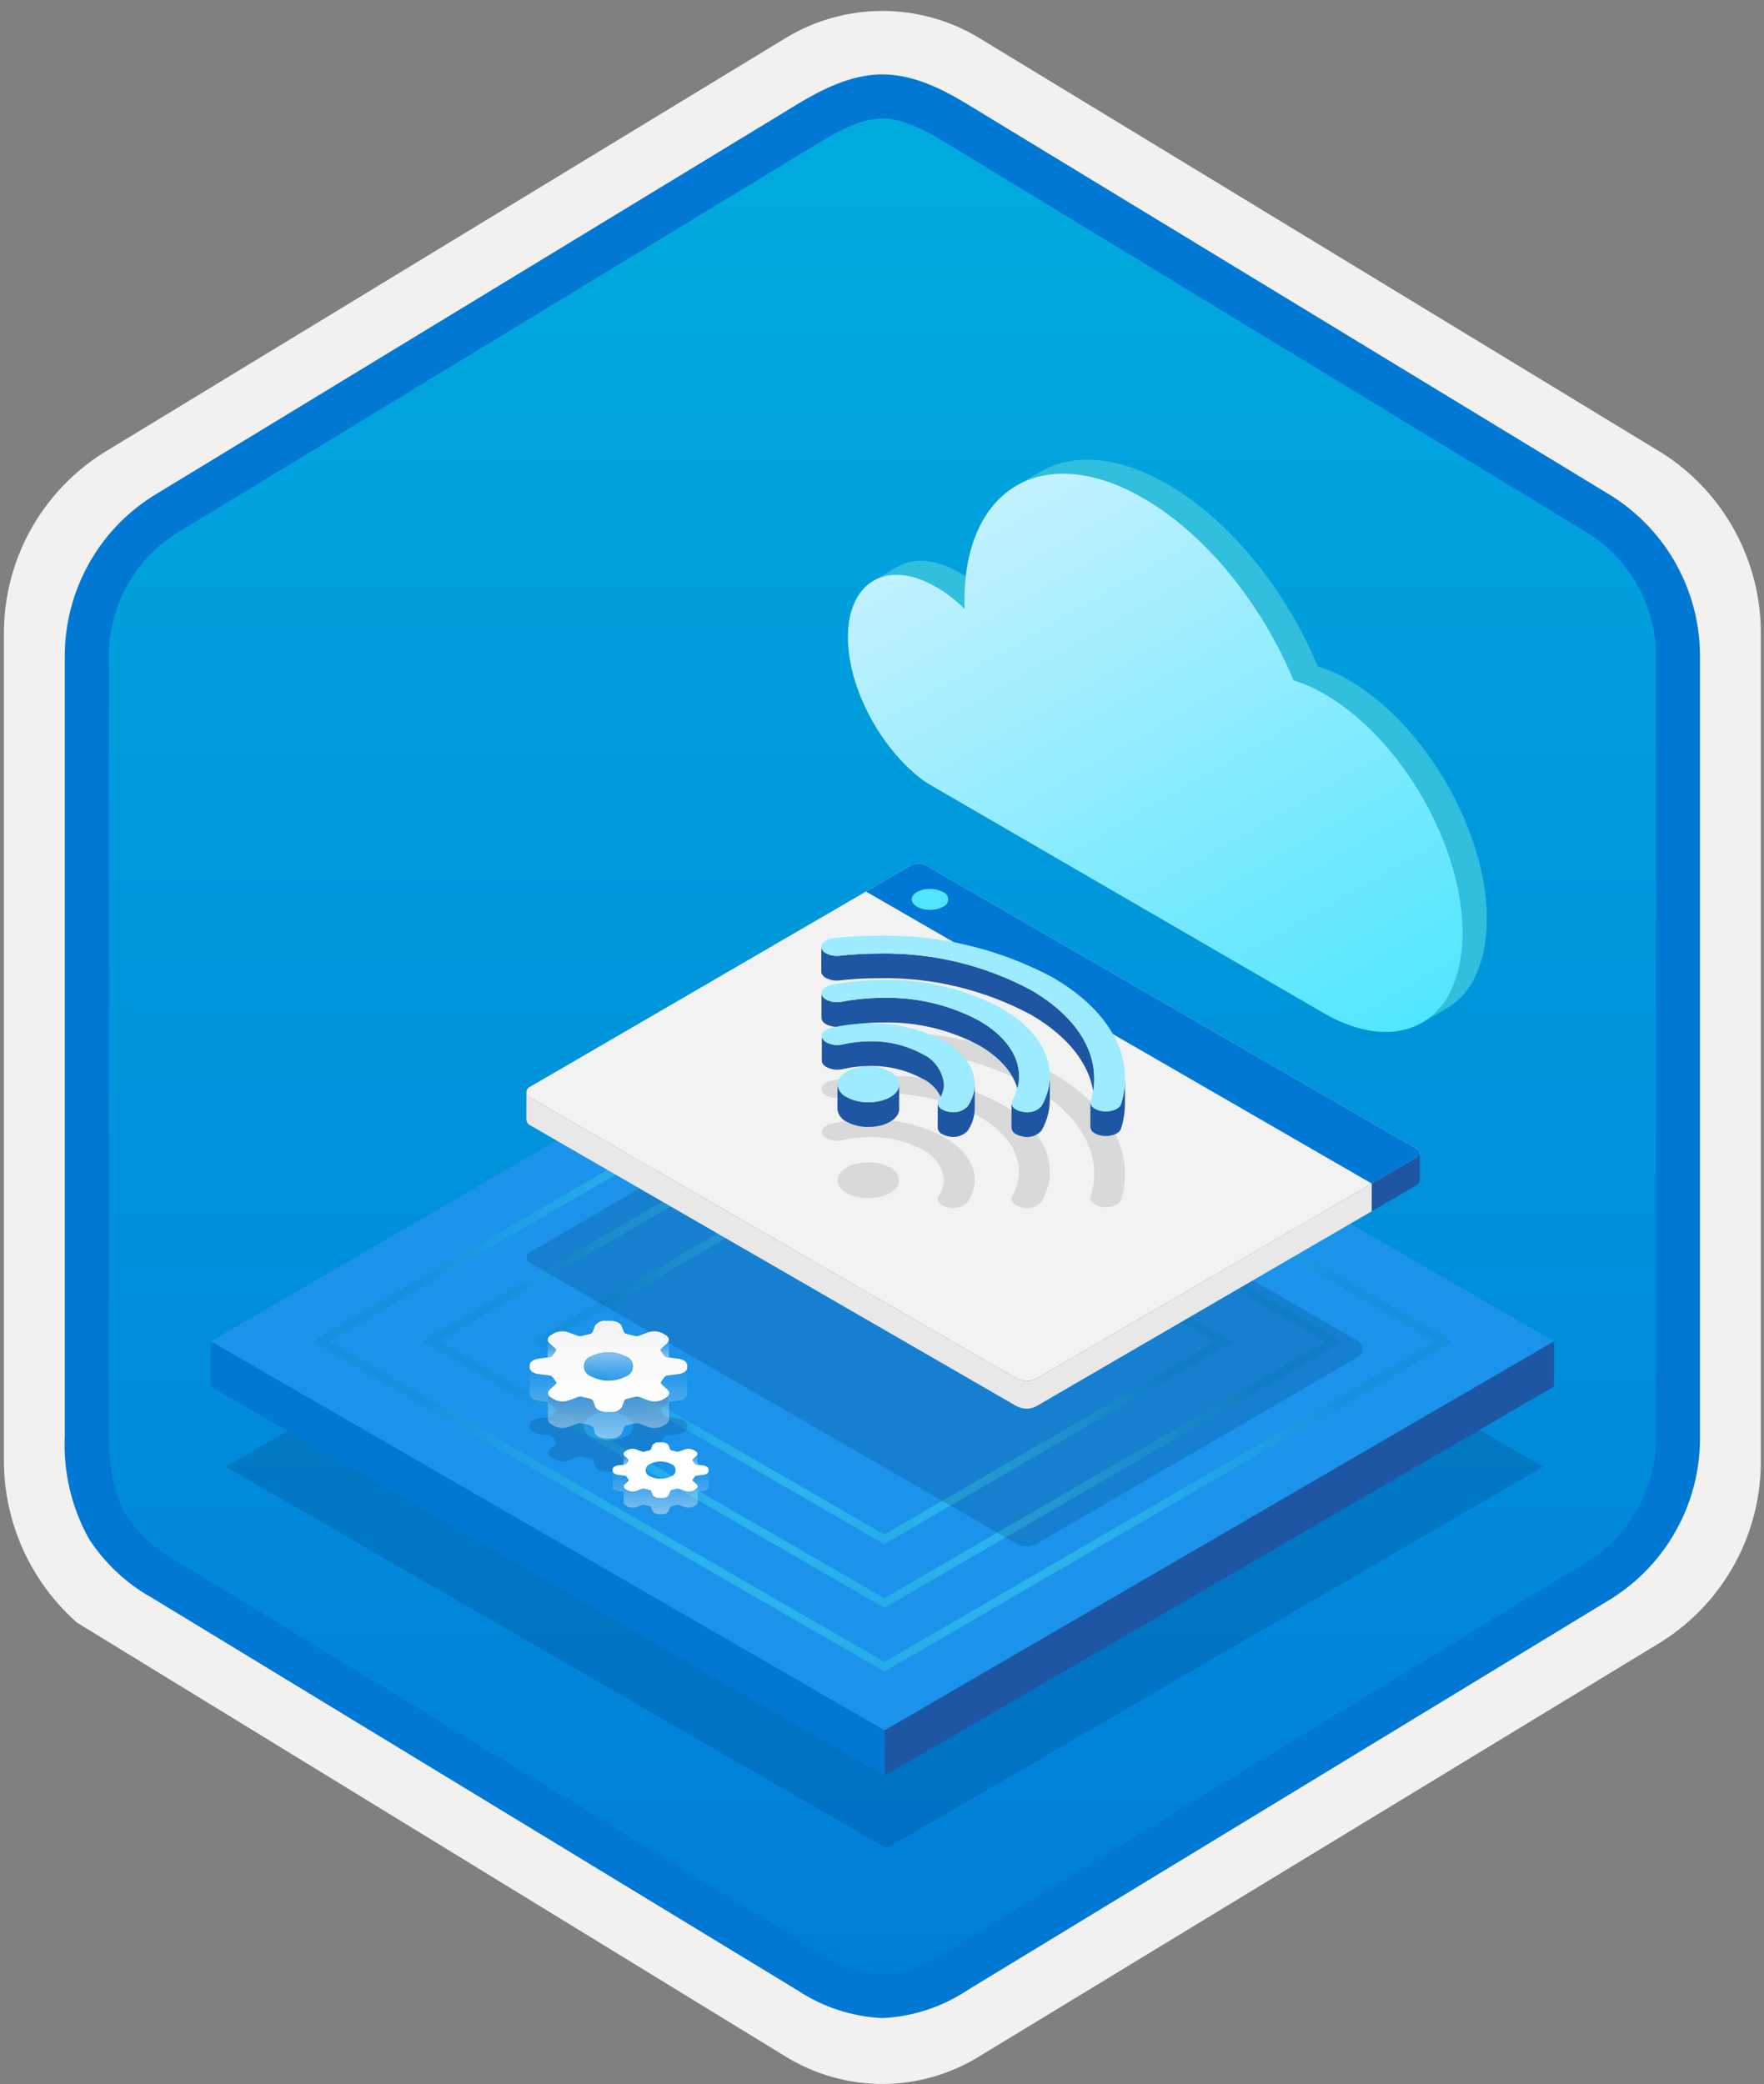 <svg width="160" height="189" viewBox="0 0 160 189" fill="none" xmlns="http://www.w3.org/2000/svg">
<rect x="0" y="0" width="160" height="189" fill="#808080" stroke="none"/>
<g clip-path="url(#clip0_926_348)">
<path d="M80.033 188.991C83.115 188.986 86.135 188.133 88.764 186.525L150.739 148.865C153.52 147.102 155.804 144.657 157.375 141.762C158.945 138.868 159.749 135.62 159.711 132.327V57.612C159.747 54.32 158.942 51.073 157.372 48.179C155.802 45.285 153.519 42.839 150.739 41.075L88.764 3.414C86.13 1.829 83.115 0.992 80.041 0.992C76.967 0.992 73.952 1.829 71.318 3.414L9.343 41.09C6.56 42.852 4.273 45.297 2.7 48.191C1.127 51.085 0.32 54.334 0.355 57.627V132.327C0.337 135.111 0.912 137.866 2.041 140.41C3.171 142.954 4.83 145.228 6.907 147.08V147.106L71.318 186.54C73.944 188.14 76.959 188.988 80.033 188.991V188.991ZM80.681 7.944C82.633 7.944 85.11 9.157 86.82 10.201L147.577 47.395C151.329 49.68 153.445 56.276 153.445 61.027L152.813 132.327C152.813 137.078 149.614 141.346 145.861 143.631L85.466 180.012C82.031 182.1 79.241 182.1 75.806 180.012L14.598 143.54C10.846 141.256 7.827 137.063 7.827 132.327V58.68C7.86 56.315 8.469 53.993 9.602 51.916C10.734 49.84 12.356 48.071 14.327 46.763L74.903 10.201C76.613 9.157 78.729 7.944 80.681 7.944Z" fill="#F2F1F0"/>
<path fill-rule="evenodd" clip-rule="evenodd" d="M87.932 11.524C85.561 10.051 82.825 9.27 80.034 9.27C77.242 9.27 74.506 10.051 72.135 11.524L16.001 45.856C13.475 47.468 11.402 49.698 9.98 52.335C8.558 54.973 7.834 57.93 7.876 60.926V129.029C7.836 132.025 8.561 134.981 9.983 137.618C11.405 140.256 13.476 142.486 16.001 144.099L72.135 178.43C74.506 179.904 77.242 180.685 80.034 180.685C82.825 180.685 85.561 179.904 87.932 178.43L144.066 144.099C146.591 142.486 148.663 140.256 150.085 137.619C151.507 134.981 152.232 132.025 152.192 129.029V60.926C152.23 57.931 151.504 54.975 150.082 52.338C148.66 49.701 146.59 47.47 144.066 45.856L87.932 11.524Z" fill="url(#paint0_linear_926_348)"/>
<path fill-rule="evenodd" clip-rule="evenodd" d="M80.034 10.746C81.717 10.746 83.6 11.612 85.666 12.87L144.132 48.412C146.024 49.626 147.573 51.303 148.634 53.284C149.694 55.265 150.231 57.484 150.192 59.731V130.209C150.231 132.456 149.694 134.675 148.634 136.656C147.573 138.637 146.024 140.314 144.132 141.527L85.668 177.069L85.666 177.07C83.996 178.21 82.051 178.881 80.034 179.013C78.016 178.881 76.071 178.21 74.401 177.07L74.4 177.069L15.938 141.529L15.936 141.528C14.147 140.565 12.622 139.177 11.494 137.488C10.517 135.885 9.876 133.67 9.876 130.209V59.731C9.837 57.484 10.373 55.265 11.434 53.284C12.495 51.303 14.044 49.626 15.935 48.412L74.392 12.875L74.396 12.873C76.48 11.62 78.34 10.746 80.034 10.746ZM87.746 9.453L146.21 44.994C148.689 46.564 150.723 48.743 152.121 51.323C153.518 53.903 154.231 56.797 154.192 59.731V130.209C154.231 133.143 153.518 136.038 152.121 138.617C150.723 141.197 148.688 143.376 146.21 144.946L87.745 180.487C85.451 182.012 82.786 182.885 80.034 183.013C77.282 182.885 74.616 182.012 72.322 180.487H72.321L13.857 144.945L13.855 144.944C11.52 143.651 9.536 141.806 8.078 139.57C6.484 136.717 5.721 133.474 5.876 130.209V59.731C5.837 56.797 6.55 53.902 7.947 51.323C9.344 48.743 11.379 46.564 13.858 44.994L72.322 9.452L72.33 9.447C74.421 8.19 77.129 6.746 80.034 6.746C82.92 6.746 85.637 8.169 87.746 9.453V9.453Z" fill="#0078D4"/>
<path opacity="0.2" d="M139.965 133.018L80.415 167.625L20.476 133.019L80.026 98.412L139.965 133.018Z" fill="#003067"/>
<path d="M140.956 121.641L80.233 156.929L19.122 121.646L79.844 86.358L140.956 121.641Z" fill="#1B93EB"/>
<path d="M140.956 121.641L140.944 125.747L80.222 161.035L80.233 156.929L140.956 121.641Z" fill="#1F56A3"/>
<path d="M80.234 156.929L80.222 161.035L19.11 125.752L19.122 121.646L80.234 156.929Z" fill="#0078D4"/>
<path d="M29.091 121.634L79.852 92.135L130.986 121.657L80.226 151.156L29.091 121.634Z" stroke="url(#paint1_radial_926_348)" stroke-width="0.75" stroke-miterlimit="10"/>
<path d="M39.068 121.62L79.861 97.914L121.01 121.672L80.219 145.378L39.068 121.62Z" stroke="url(#paint2_radial_926_348)" stroke-width="0.75" stroke-miterlimit="10"/>
<path d="M49.044 121.606L79.868 103.692L111.035 121.686L80.212 139.6L49.044 121.606Z" stroke="url(#paint3_radial_926_348)" stroke-width="0.75" stroke-miterlimit="10"/>
<path d="M81.414 51.392L79.228 52.662C80.676 51.821 82.68 51.938 84.893 53.216C85.839 53.77 86.713 54.439 87.495 55.208L89.68 53.938C88.898 53.169 88.024 52.5 87.079 51.946C84.866 50.668 82.861 50.551 81.414 51.392Z" fill="#32BEDD"/>
<path d="M134.856 83.381C134.878 75.396 129.274 65.679 122.326 61.667C121.444 61.145 120.503 60.728 119.524 60.425C116.648 53.547 111.63 47.221 105.879 43.901C101.389 41.308 97.321 41.066 94.382 42.774L92.197 44.044C95.135 42.336 99.203 42.578 103.694 45.171C109.444 48.491 114.463 54.817 117.338 61.695C118.318 61.998 119.258 62.415 120.141 62.937C127.089 66.949 132.693 76.666 132.67 84.651C132.671 85.518 132.592 86.384 132.435 87.237V87.237C132.425 87.357 132.384 87.482 132.364 87.618C132.138 88.638 131.765 89.62 131.256 90.532C131.196 90.623 131.126 90.709 131.066 90.799C130.533 91.588 129.83 92.247 129.009 92.73L131.194 91.46C132.015 90.977 132.718 90.318 133.252 89.529C133.312 89.439 133.381 89.353 133.441 89.263C133.95 88.35 134.324 87.368 134.55 86.348C134.57 86.212 134.61 86.087 134.62 85.968V85.968C134.778 85.114 134.856 84.248 134.856 83.381V83.381Z" fill="#32BEDD"/>
<path d="M103.694 45.171C109.444 48.491 114.463 54.817 117.338 61.695C118.318 61.998 119.258 62.415 120.141 62.937C127.089 66.949 132.693 76.666 132.67 84.651C132.671 85.518 132.592 86.384 132.435 87.237C132.425 87.357 132.385 87.482 132.364 87.618C132.138 88.638 131.765 89.62 131.256 90.533C131.196 90.623 131.126 90.709 131.066 90.799C128.886 93.961 124.77 94.592 120.049 91.866L84.05 70.991C80.042 68.21 76.896 62.509 76.909 57.754C76.924 52.716 80.498 50.679 84.893 53.216C85.839 53.77 86.713 54.439 87.495 55.208C87.476 54.935 87.477 54.685 87.477 54.434C87.507 44.153 94.766 40.016 103.694 45.171Z" fill="url(#paint4_linear_926_348)"/>
<path opacity="0.2" d="M78.548 95.847L123.162 121.606C123.29 121.68 123.397 121.786 123.471 121.914C123.545 122.042 123.584 122.187 123.584 122.335C123.584 122.483 123.546 122.629 123.472 122.757C123.398 122.885 123.292 122.992 123.164 123.066L93.989 140.021C93.719 140.159 93.42 140.231 93.117 140.231C92.814 140.231 92.515 140.16 92.245 140.024L48.114 114.545C48.009 114.509 47.917 114.441 47.853 114.35C47.788 114.26 47.754 114.151 47.753 114.04C47.753 113.929 47.788 113.821 47.852 113.73C47.916 113.64 48.007 113.571 48.112 113.535L78.548 95.847Z" fill="#003067"/>
<path d="M128.507 104.189L83.97 78.475C83.763 78.369 83.535 78.314 83.303 78.314C83.071 78.314 82.842 78.369 82.636 78.475L82.336 78.649L78.548 80.85L48.108 98.54C48.004 98.577 47.913 98.645 47.85 98.736C47.786 98.827 47.752 98.935 47.753 99.046C47.753 99.157 47.788 99.264 47.853 99.354C47.918 99.444 48.009 99.512 48.114 99.548L92.244 125.027C92.514 125.163 92.812 125.234 93.114 125.234C93.417 125.234 93.715 125.163 93.984 125.027L124.424 107.337L128.512 104.961C128.592 104.933 128.661 104.881 128.71 104.811C128.759 104.741 128.785 104.658 128.784 104.573C128.784 104.489 128.757 104.406 128.707 104.337C128.658 104.268 128.588 104.216 128.507 104.189V104.189ZM85.514 80.892C85.156 80.701 84.756 80.605 84.351 80.612C84.756 80.605 85.156 80.701 85.514 80.892V80.892Z" fill="#F2F2F2"/>
<path d="M85.514 80.892C85.654 80.939 85.775 81.029 85.862 81.149C85.948 81.269 85.995 81.412 85.996 81.56C85.997 81.707 85.952 81.852 85.867 81.972C85.781 82.093 85.661 82.184 85.522 82.233C85.162 82.418 84.765 82.514 84.361 82.515C83.957 82.516 83.559 82.42 83.2 82.237C82.543 81.858 82.54 81.267 83.186 80.892C83.546 80.708 83.945 80.612 84.35 80.612C84.754 80.612 85.153 80.708 85.514 80.892Z" fill="#50E6FF"/>
<path d="M128.508 104.189C128.588 104.216 128.658 104.268 128.707 104.337C128.757 104.406 128.784 104.489 128.784 104.573C128.785 104.658 128.759 104.741 128.71 104.811C128.661 104.881 128.592 104.933 128.512 104.961L124.424 107.337L78.548 80.85L82.336 78.649L82.636 78.475C82.842 78.369 83.071 78.314 83.303 78.314C83.535 78.314 83.763 78.369 83.97 78.475L128.508 104.189ZM83.2 82.237C83.559 82.42 83.957 82.516 84.361 82.515C84.765 82.514 85.162 82.418 85.522 82.233C85.661 82.184 85.781 82.093 85.867 81.972C85.952 81.852 85.997 81.707 85.996 81.56C85.995 81.412 85.948 81.269 85.862 81.149C85.776 81.029 85.654 80.939 85.514 80.892C85.153 80.708 84.754 80.612 84.35 80.612C83.945 80.612 83.546 80.708 83.186 80.892C82.54 81.267 82.543 81.858 83.2 82.237Z" fill="#0078D4"/>
<path d="M128.512 104.961L124.424 107.337L124.417 109.85L128.505 107.475C128.58 107.441 128.645 107.387 128.693 107.32C128.741 107.253 128.77 107.174 128.777 107.091L128.784 104.578C128.777 104.66 128.748 104.739 128.7 104.806C128.652 104.874 128.587 104.927 128.512 104.961V104.961Z" fill="#1F56A3"/>
<path d="M93.984 125.027C93.715 125.163 93.417 125.234 93.114 125.234C92.812 125.234 92.514 125.163 92.244 125.027L48.114 99.548C48.014 99.503 47.928 99.432 47.864 99.343C47.801 99.254 47.762 99.149 47.753 99.04L47.746 101.554C47.755 101.663 47.794 101.767 47.857 101.857C47.92 101.946 48.007 102.017 48.107 102.061L92.237 127.54C92.507 127.677 92.805 127.748 93.107 127.748C93.41 127.748 93.708 127.677 93.977 127.54L124.417 109.85L124.424 107.337L93.984 125.027Z" fill="#E8E8E8"/>
<path opacity="0.2" d="M80.736 105.885C80.963 105.988 81.158 106.148 81.303 106.35C81.448 106.551 81.537 106.788 81.561 107.035C81.567 107.926 80.321 108.649 78.775 108.654C78.085 108.666 77.403 108.501 76.794 108.176C76.568 108.074 76.372 107.914 76.226 107.713C76.08 107.512 75.989 107.277 75.962 107.03C75.966 106.134 77.211 105.411 78.748 105.411C79.441 105.396 80.125 105.56 80.736 105.885V105.885ZM102.043 106.443C102.023 102.881 99.513 99.656 95.471 97.323C90.624 94.736 85.196 93.435 79.704 93.546C78.35 93.546 76.997 93.621 75.652 93.768C74.883 93.849 74.388 94.269 74.521 94.709C74.595 94.894 74.734 95.046 74.912 95.136C75.295 95.336 75.73 95.415 76.159 95.362C77.339 95.231 78.525 95.165 79.713 95.165C84.515 95.066 89.262 96.202 93.499 98.464C97.034 100.505 99.23 103.326 99.248 106.443C99.251 107.147 99.143 107.847 98.927 108.518C98.843 108.792 99.004 109.055 99.318 109.237C99.547 109.362 99.799 109.439 100.059 109.464C100.82 109.54 101.543 109.251 101.68 108.816C101.923 108.049 102.045 107.248 102.043 106.443V106.443ZM90.793 100.107C87.523 98.361 83.86 97.484 80.154 97.558C78.584 97.559 77.018 97.705 75.475 97.993C74.742 98.135 74.342 98.59 74.589 99.015C74.674 99.15 74.792 99.26 74.932 99.335C75.371 99.562 75.873 99.631 76.357 99.531C77.612 99.296 78.886 99.178 80.163 99.177C83.18 99.119 86.161 99.835 88.822 101.256C91.043 102.538 92.422 104.308 92.433 106.261C92.422 107.044 92.21 107.811 91.816 108.487C91.652 108.783 91.804 109.097 92.166 109.306C92.339 109.402 92.527 109.469 92.722 109.504C93.034 109.59 93.363 109.587 93.673 109.495C93.983 109.403 94.261 109.225 94.475 108.983C94.953 108.155 95.212 107.218 95.228 106.261C95.215 103.857 93.521 101.682 90.793 100.107ZM85.619 103.114C83.554 102.012 81.241 101.458 78.901 101.505C77.735 101.504 76.572 101.635 75.435 101.894C74.711 102.061 74.364 102.527 74.646 102.942C74.729 103.056 74.836 103.151 74.96 103.219C75.422 103.455 75.952 103.52 76.457 103.402C77.262 103.219 78.085 103.125 78.91 103.124C80.558 103.091 82.187 103.482 83.641 104.259C84.182 104.503 84.65 104.885 84.997 105.365C85.345 105.846 85.561 106.41 85.623 107C85.606 107.516 85.442 108.016 85.151 108.442C84.945 108.75 85.086 109.085 85.469 109.306C85.62 109.391 85.782 109.452 85.952 109.489C86.266 109.58 86.6 109.585 86.917 109.504C87.235 109.423 87.525 109.259 87.757 109.029C88.173 108.432 88.403 107.726 88.418 107C88.41 105.482 87.341 104.108 85.619 103.114Z" fill="#767676"/>
<path d="M92.433 97.57C92.422 95.617 91.043 93.848 88.822 92.566C86.161 91.144 83.18 90.429 80.163 90.487C78.886 90.487 77.612 90.606 76.357 90.841C75.873 90.94 75.371 90.871 74.932 90.645C74.792 90.57 74.674 90.46 74.589 90.325C74.542 90.247 74.517 90.158 74.516 90.067L74.51 92.305C74.51 92.395 74.536 92.485 74.583 92.563C74.667 92.697 74.785 92.808 74.925 92.883C75.364 93.109 75.867 93.178 76.35 93.079C77.605 92.844 78.88 92.725 80.157 92.725C83.173 92.667 86.154 93.382 88.816 94.803C91.036 96.085 92.415 97.855 92.426 99.808L92.433 97.57Z" fill="#1F56A3"/>
<path d="M99.242 100.103L99.248 97.865C99.249 97.827 99.248 97.79 99.248 97.753C99.23 94.636 97.034 91.815 93.499 89.774C89.262 87.512 84.515 86.376 79.713 86.474C78.525 86.475 77.339 86.541 76.159 86.672C75.73 86.725 75.295 86.646 74.912 86.445C74.734 86.356 74.595 86.204 74.521 86.019C74.507 85.972 74.499 85.923 74.5 85.874L74.493 88.112C74.493 88.161 74.501 88.21 74.515 88.257C74.589 88.442 74.728 88.594 74.906 88.683C75.288 88.884 75.723 88.963 76.152 88.909C77.332 88.779 78.519 88.713 79.707 88.712C84.509 88.613 89.256 89.749 93.493 92.012C97.028 94.053 99.224 96.874 99.241 99.99C99.242 100.028 99.242 100.065 99.242 100.103Z" fill="#1F56A3"/>
<path d="M85.623 98.309C85.561 97.719 85.345 97.156 84.997 96.675C84.65 96.194 84.182 95.813 83.641 95.569C82.187 94.792 80.558 94.401 78.91 94.433C78.085 94.435 77.262 94.528 76.457 94.712C75.952 94.83 75.422 94.765 74.96 94.528C74.836 94.461 74.729 94.366 74.646 94.251C74.584 94.164 74.55 94.06 74.548 93.953L74.542 96.191C74.543 96.298 74.578 96.402 74.64 96.489C74.722 96.604 74.83 96.699 74.954 96.766C75.415 97.003 75.946 97.068 76.451 96.95C77.256 96.766 78.078 96.673 78.904 96.671C80.552 96.639 82.181 97.03 83.635 97.807C84.176 98.051 84.643 98.432 84.991 98.913C85.339 99.394 85.555 99.957 85.617 100.547L85.623 98.309Z" fill="#1F56A3"/>
<path d="M78.775 99.964C78.085 99.975 77.403 99.811 76.794 99.486C76.568 99.383 76.372 99.224 76.226 99.023C76.08 98.822 75.989 98.586 75.962 98.34L75.956 100.578C75.983 100.824 76.074 101.06 76.22 101.261C76.366 101.462 76.561 101.621 76.788 101.724C77.397 102.049 78.079 102.213 78.769 102.202C80.315 102.197 81.56 101.473 81.555 100.583L81.561 98.345C81.566 99.235 80.321 99.959 78.775 99.964Z" fill="#1F56A3"/>
<path d="M101.68 100.126C101.543 100.561 100.82 100.849 100.059 100.773C99.799 100.749 99.547 100.671 99.318 100.546C99.204 100.496 99.106 100.416 99.034 100.314C98.961 100.213 98.917 100.095 98.905 99.971L98.898 102.209C98.91 102.333 98.955 102.451 99.027 102.552C99.1 102.653 99.198 102.733 99.312 102.784C99.541 102.909 99.793 102.986 100.053 103.011C100.813 103.087 101.537 102.799 101.674 102.364C101.904 101.634 102.026 100.876 102.037 100.111L102.044 97.873C102.032 98.638 101.91 99.397 101.68 100.126V100.126Z" fill="#1F56A3"/>
<path d="M92.722 100.814C92.527 100.779 92.339 100.712 92.166 100.616C92.052 100.565 91.954 100.484 91.881 100.383C91.808 100.282 91.763 100.163 91.75 100.039L91.744 102.277C91.756 102.401 91.801 102.52 91.874 102.621C91.948 102.722 92.046 102.803 92.16 102.854C92.333 102.95 92.521 103.017 92.716 103.052C93.027 103.138 93.357 103.134 93.666 103.042C93.976 102.95 94.254 102.773 94.468 102.531C94.947 101.702 95.206 100.765 95.222 99.808L95.228 97.57C95.213 98.527 94.953 99.464 94.475 100.293C94.261 100.535 93.983 100.712 93.673 100.804C93.363 100.896 93.034 100.9 92.722 100.814V100.814Z" fill="#1F56A3"/>
<path d="M85.952 100.799C85.783 100.762 85.62 100.7 85.469 100.616C85.355 100.565 85.258 100.485 85.185 100.384C85.113 100.283 85.068 100.165 85.056 100.041L85.05 102.279C85.062 102.403 85.106 102.521 85.179 102.622C85.251 102.723 85.349 102.803 85.462 102.854C85.614 102.938 85.776 103 85.945 103.037C86.26 103.128 86.593 103.133 86.911 103.052C87.228 102.971 87.518 102.807 87.751 102.576C88.162 101.987 88.392 101.29 88.412 100.572L88.419 98.334C88.398 99.052 88.168 99.749 87.757 100.338C87.525 100.569 87.235 100.733 86.917 100.814C86.6 100.895 86.266 100.89 85.952 100.799V100.799Z" fill="#1F56A3"/>
<path d="M80.736 97.195C80.963 97.297 81.158 97.457 81.303 97.659C81.448 97.861 81.537 98.097 81.561 98.345C81.567 99.235 80.321 99.959 78.775 99.964C78.085 99.976 77.403 99.811 76.794 99.486C76.568 99.383 76.372 99.224 76.226 99.023C76.08 98.822 75.989 98.587 75.962 98.34C75.966 97.444 77.211 96.721 78.748 96.721C79.441 96.706 80.125 96.869 80.736 97.195V97.195ZM102.043 97.753C102.023 94.191 99.513 90.966 95.471 88.632C90.624 86.045 85.196 84.745 79.704 84.855C78.35 84.856 76.997 84.93 75.652 85.078C74.883 85.159 74.388 85.579 74.521 86.019C74.595 86.204 74.734 86.356 74.912 86.445C75.295 86.646 75.73 86.725 76.159 86.672C77.339 86.541 78.525 86.475 79.713 86.474C84.515 86.376 89.262 87.512 93.499 89.774C97.034 91.815 99.23 94.636 99.248 97.753C99.251 98.457 99.143 99.157 98.927 99.827C98.843 100.102 99.004 100.365 99.318 100.546C99.547 100.671 99.799 100.749 100.059 100.773C100.82 100.849 101.543 100.561 101.68 100.126C101.923 99.358 102.045 98.558 102.043 97.753V97.753ZM90.793 91.416C87.523 89.671 83.86 88.793 80.154 88.868C78.584 88.869 77.018 89.015 75.475 89.303C74.742 89.445 74.342 89.9 74.589 90.325C74.674 90.46 74.792 90.57 74.932 90.645C75.371 90.871 75.873 90.94 76.357 90.841C77.612 90.606 78.886 90.487 80.163 90.487C83.18 90.429 86.161 91.144 88.822 92.566C91.043 93.848 92.422 95.617 92.433 97.57C92.422 98.353 92.21 99.12 91.816 99.797C91.652 100.093 91.804 100.407 92.166 100.616C92.339 100.712 92.527 100.779 92.722 100.814C93.034 100.9 93.363 100.897 93.673 100.804C93.983 100.712 94.261 100.535 94.475 100.293C94.953 99.464 95.212 98.527 95.228 97.57C95.215 95.167 93.521 92.991 90.793 91.416ZM85.619 94.423C83.554 93.321 81.241 92.767 78.901 92.814C77.735 92.814 76.572 92.945 75.435 93.204C74.711 93.371 74.364 93.836 74.646 94.251C74.729 94.366 74.836 94.461 74.96 94.528C75.422 94.765 75.952 94.83 76.457 94.712C77.262 94.528 78.085 94.435 78.91 94.433C80.558 94.401 82.187 94.792 83.641 95.569C84.182 95.813 84.65 96.194 84.997 96.675C85.345 97.156 85.561 97.719 85.623 98.309C85.606 98.825 85.442 99.325 85.151 99.751C84.945 100.059 85.086 100.395 85.469 100.616C85.62 100.7 85.783 100.762 85.952 100.799C86.266 100.89 86.6 100.895 86.917 100.814C87.235 100.733 87.525 100.569 87.757 100.338C88.174 99.742 88.404 99.036 88.419 98.309C88.41 96.791 87.341 95.418 85.619 94.423Z" fill="#9CEBFF"/>
<path opacity="0.2" d="M60.548 131.456C60.792 131.677 60.733 131.994 60.415 132.179L60.099 132.363C59.71 132.552 59.262 132.581 58.852 132.442L57.955 132.111C57.846 132.083 57.734 132.08 57.624 132.102L56.897 132.278C56.796 132.294 56.704 132.346 56.639 132.426L56.413 133.028C56.305 133.184 56.158 133.307 55.986 133.387C55.815 133.467 55.625 133.5 55.436 133.483H54.99C54.741 133.484 54.496 133.421 54.278 133.302C54.16 133.243 54.065 133.147 54.008 133.028L53.771 132.426C53.746 132.387 53.711 132.355 53.669 132.335C53.633 132.313 53.593 132.296 53.551 132.286L52.816 132.111C52.698 132.081 52.574 132.081 52.456 132.111L51.561 132.441C51.15 132.58 50.702 132.551 50.312 132.362L49.996 132.179C49.676 131.994 49.614 131.677 49.855 131.456L50.422 130.937C50.445 130.911 50.459 130.878 50.462 130.843C50.464 130.809 50.455 130.774 50.436 130.745L50.128 130.325C50.105 130.286 50.072 130.255 50.032 130.234C49.982 130.206 49.928 130.185 49.872 130.175L48.834 130.041C48.667 130.02 48.506 129.967 48.36 129.885C48.277 129.849 48.205 129.792 48.15 129.72C48.095 129.648 48.059 129.563 48.046 129.474L48.044 129.215C48.043 128.954 48.385 128.705 48.826 128.647L49.863 128.514C49.955 128.5 50.04 128.455 50.104 128.386L50.406 127.962C50.43 127.933 50.443 127.895 50.443 127.857C50.442 127.818 50.429 127.781 50.404 127.752L49.829 127.233C49.586 127.012 49.644 126.695 49.962 126.51L50.278 126.326C50.667 126.137 51.116 126.109 51.526 126.247L52.423 126.579C52.531 126.606 52.644 126.609 52.753 126.587L53.48 126.411C53.582 126.396 53.674 126.343 53.739 126.263L53.964 125.661C54.072 125.506 54.22 125.382 54.391 125.302C54.563 125.222 54.753 125.189 54.941 125.207H55.388C55.637 125.206 55.882 125.268 56.1 125.388C56.217 125.447 56.312 125.543 56.37 125.661L56.604 126.262C56.63 126.302 56.666 126.334 56.708 126.355C56.745 126.377 56.786 126.393 56.828 126.403L57.559 126.578C57.678 126.608 57.803 126.608 57.922 126.579L58.819 126.247C59.229 126.11 59.676 126.139 60.065 126.328L60.382 126.51C60.702 126.695 60.763 127.012 60.523 127.233L59.955 127.753C59.932 127.779 59.918 127.811 59.916 127.846C59.913 127.881 59.922 127.915 59.941 127.944L60.249 128.365C60.272 128.403 60.306 128.435 60.346 128.455C60.394 128.484 60.448 128.503 60.504 128.514L61.544 128.648C61.711 128.669 61.871 128.722 62.018 128.804C62.101 128.841 62.173 128.897 62.228 128.969C62.283 129.041 62.32 129.125 62.334 129.215L62.333 129.475C62.334 129.735 61.992 129.984 61.552 130.042L60.513 130.175C60.421 130.19 60.337 130.235 60.273 130.303L59.972 130.727C59.947 130.757 59.934 130.794 59.935 130.832C59.935 130.871 59.95 130.908 59.975 130.937L60.548 131.456ZM53.615 130.259C54.104 130.508 54.645 130.637 55.194 130.637C55.743 130.637 56.284 130.507 56.773 130.258C56.963 130.192 57.128 130.068 57.244 129.903C57.36 129.738 57.422 129.542 57.42 129.34C57.419 129.139 57.355 128.943 57.237 128.78C57.12 128.617 56.954 128.494 56.763 128.43C56.274 128.182 55.733 128.052 55.185 128.052C54.636 128.052 54.095 128.182 53.606 128.43C53.416 128.496 53.251 128.62 53.135 128.785C53.019 128.949 52.956 129.146 52.957 129.348C52.958 129.549 53.022 129.745 53.14 129.909C53.258 130.072 53.424 130.195 53.615 130.259" fill="#003067"/>
<path d="M52.952 125.675L52.957 123.909C52.975 123.714 53.045 123.526 53.159 123.367C53.273 123.207 53.427 123.08 53.606 123C54.095 122.751 54.636 122.622 55.185 122.622C55.733 122.622 56.274 122.751 56.763 123C56.944 123.08 57.101 123.208 57.217 123.37C57.333 123.532 57.403 123.722 57.42 123.92L57.415 125.675L52.952 125.675Z" fill="url(#paint5_linear_926_348)"/>
<path d="M60.548 126.026C60.792 126.247 60.733 126.564 60.415 126.749L60.099 126.933C59.71 127.122 59.262 127.15 58.852 127.012L57.955 126.68C57.846 126.653 57.734 126.65 57.624 126.672L56.897 126.848C56.796 126.863 56.704 126.916 56.639 126.996L56.413 127.598C56.305 127.753 56.158 127.877 55.986 127.957C55.815 128.037 55.625 128.07 55.436 128.052H54.99C54.741 128.053 54.496 127.991 54.278 127.871C54.16 127.812 54.065 127.716 54.008 127.598L53.771 126.996C53.746 126.956 53.711 126.925 53.669 126.904C53.633 126.882 53.593 126.866 53.551 126.855L52.816 126.68C52.698 126.651 52.574 126.651 52.456 126.68L51.561 127.011C51.15 127.149 50.702 127.121 50.312 126.931L49.996 126.749C49.676 126.564 49.614 126.247 49.855 126.026L50.422 125.506C50.445 125.48 50.459 125.448 50.462 125.413C50.464 125.379 50.455 125.344 50.436 125.315L50.128 124.894C50.105 124.856 50.072 124.824 50.032 124.804C49.982 124.775 49.928 124.755 49.872 124.744L48.834 124.611C48.667 124.59 48.506 124.537 48.36 124.454C48.277 124.418 48.205 124.361 48.15 124.289C48.095 124.218 48.059 124.133 48.046 124.043L48.044 123.784C48.043 123.524 48.385 123.275 48.826 123.217L49.863 123.083C49.955 123.069 50.04 123.024 50.104 122.956L50.406 122.532C50.43 122.502 50.443 122.465 50.443 122.427C50.442 122.388 50.429 122.351 50.404 122.321L49.829 121.803C49.586 121.582 49.644 121.265 49.962 121.08L50.278 120.896C50.667 120.707 51.116 120.678 51.526 120.817L52.423 121.148C52.531 121.176 52.644 121.179 52.753 121.157L53.48 120.981C53.582 120.965 53.674 120.913 53.739 120.833L53.964 120.231C54.072 120.075 54.22 119.952 54.391 119.872C54.563 119.792 54.753 119.759 54.941 119.777H55.388C55.637 119.775 55.882 119.838 56.1 119.957C56.217 120.016 56.312 120.113 56.37 120.231L56.604 120.832C56.63 120.872 56.666 120.903 56.708 120.924C56.745 120.947 56.786 120.963 56.828 120.972L57.559 121.147C57.678 121.178 57.803 121.178 57.922 121.148L58.819 120.817C59.229 120.679 59.676 120.708 60.065 120.897L60.382 121.08C60.702 121.265 60.763 121.582 60.523 121.803L59.955 122.322C59.932 122.348 59.918 122.381 59.916 122.416C59.913 122.45 59.922 122.485 59.941 122.514L60.249 122.934C60.272 122.973 60.306 123.004 60.346 123.025C60.394 123.053 60.448 123.073 60.504 123.083L61.544 123.218C61.711 123.239 61.871 123.292 62.018 123.374C62.101 123.41 62.173 123.467 62.228 123.539C62.283 123.611 62.32 123.695 62.334 123.784L62.333 124.044C62.334 124.305 61.992 124.554 61.552 124.612L60.513 124.744C60.421 124.76 60.337 124.805 60.273 124.873L59.972 125.297C59.947 125.326 59.934 125.364 59.935 125.402C59.935 125.44 59.95 125.477 59.975 125.506L60.548 126.026ZM53.615 124.829C54.104 125.078 54.645 125.207 55.194 125.207C55.743 125.207 56.284 125.077 56.773 124.828C56.963 124.761 57.128 124.637 57.244 124.473C57.36 124.308 57.422 124.111 57.42 123.91C57.419 123.709 57.355 123.513 57.237 123.35C57.12 123.186 56.954 123.064 56.763 123C56.274 122.751 55.733 122.622 55.185 122.622C54.636 122.622 54.095 122.751 53.606 123C53.416 123.066 53.251 123.19 53.135 123.355C53.019 123.519 52.956 123.716 52.957 123.917C52.958 124.119 53.022 124.315 53.14 124.478C53.258 124.642 53.424 124.765 53.615 124.829" fill="url(#paint6_linear_926_348)"/>
<path d="M60.664 121.545C60.661 121.566 60.657 121.585 60.651 121.605L60.64 121.637C60.631 121.657 60.621 121.677 60.609 121.696C60.604 121.705 60.599 121.714 60.593 121.723C60.572 121.752 60.549 121.778 60.523 121.802L60.523 121.803L59.955 122.322C59.942 122.335 59.933 122.35 59.927 122.367L59.923 122.386C59.919 122.398 59.917 122.411 59.916 122.424C59.913 122.456 59.922 122.488 59.941 122.514L60.249 122.934C60.272 122.973 60.306 123.004 60.346 123.025C60.394 123.053 60.448 123.073 60.504 123.083L60.665 123.104L60.669 121.499L60.668 121.514C60.667 121.525 60.665 121.535 60.664 121.545Z" fill="url(#paint7_linear_926_348)"/>
<path d="M62.318 124.141C62.256 124.29 62.14 124.41 61.993 124.476C61.935 124.505 61.875 124.53 61.814 124.55C61.729 124.579 61.641 124.6 61.552 124.612L60.679 124.723L60.66 124.726L60.513 124.744C60.421 124.76 60.337 124.805 60.273 124.873L59.972 125.297C59.947 125.326 59.934 125.364 59.935 125.402C59.935 125.44 59.95 125.477 59.975 125.506L60.548 126.026C60.791 126.247 60.733 126.564 60.415 126.749L60.099 126.933C59.795 127.083 59.452 127.133 59.118 127.077L59.083 127.071C59.004 127.058 58.927 127.038 58.852 127.012L57.954 126.68C57.936 126.675 57.917 126.671 57.897 126.668C57.862 126.662 57.826 126.659 57.79 126.658C57.734 126.655 57.678 126.659 57.624 126.672L56.897 126.848C56.888 126.85 56.88 126.853 56.871 126.856C56.779 126.874 56.697 126.923 56.639 126.996L56.413 127.598C56.364 127.706 56.282 127.795 56.18 127.854C56.098 127.905 56.01 127.946 55.917 127.976C55.762 128.026 55.6 128.052 55.436 128.052H54.989C54.873 128.052 54.757 128.038 54.644 128.01C54.572 127.994 54.501 127.973 54.433 127.946C54.379 127.925 54.327 127.9 54.278 127.871C54.16 127.812 54.065 127.716 54.007 127.598L53.771 126.996C53.746 126.956 53.711 126.925 53.669 126.904C53.632 126.882 53.592 126.866 53.551 126.855L53.183 126.768L52.816 126.68C52.786 126.672 52.756 126.666 52.725 126.663C52.691 126.66 52.657 126.658 52.623 126.658C52.591 126.659 52.559 126.661 52.528 126.664C52.503 126.667 52.479 126.672 52.456 126.68L51.56 127.011C51.482 127.039 51.4 127.059 51.318 127.072L51.281 127.078C51.196 127.09 51.111 127.096 51.026 127.095L50.987 127.094C50.899 127.093 50.811 127.084 50.725 127.07L50.712 127.067C50.572 127.045 50.437 126.999 50.312 126.931L49.996 126.749C49.676 126.564 49.614 126.247 49.855 126.026L50.422 125.506C50.438 125.488 50.45 125.467 50.456 125.443C50.462 125.42 50.463 125.395 50.459 125.372L50.456 125.356C50.453 125.341 50.446 125.327 50.437 125.316L50.436 125.315L50.434 125.312L50.128 124.894C50.105 124.856 50.072 124.825 50.032 124.804C49.982 124.775 49.928 124.755 49.872 124.744L48.833 124.611C48.692 124.591 48.555 124.549 48.427 124.485C48.406 124.474 48.38 124.466 48.359 124.455C48.272 124.406 48.194 124.342 48.131 124.264C48.079 124.202 48.049 124.124 48.046 124.043L48.032 126.447C48.045 126.537 48.081 126.621 48.136 126.693C48.191 126.765 48.263 126.822 48.346 126.858C48.492 126.941 48.653 126.994 48.82 127.015L49.699 127.128L49.694 128.733C49.701 128.823 49.731 128.908 49.782 128.982C49.832 129.056 49.901 129.115 49.982 129.153L50.298 129.335C50.688 129.525 51.136 129.553 51.547 129.415L52.442 129.084C52.56 129.055 52.684 129.055 52.803 129.084L53.537 129.259C53.579 129.27 53.619 129.286 53.656 129.308C53.697 129.329 53.733 129.36 53.758 129.4L53.994 130.002C54.051 130.12 54.146 130.216 54.264 130.275C54.482 130.395 54.727 130.457 54.976 130.456H55.423C55.611 130.474 55.801 130.441 55.972 130.361C56.144 130.281 56.291 130.157 56.4 130.002L56.625 129.4C56.69 129.32 56.782 129.267 56.883 129.252L57.611 129.076C57.72 129.054 57.833 129.057 57.941 129.084L58.838 129.416C59.248 129.554 59.696 129.526 60.085 129.336L60.402 129.153C60.481 129.115 60.549 129.057 60.599 128.984C60.648 128.912 60.678 128.827 60.685 128.74L60.689 127.124L61.538 127.016C61.979 126.958 62.321 126.709 62.319 126.448L62.333 124.044C62.333 124.077 62.328 124.11 62.318 124.141V124.141Z" fill="url(#paint8_linear_926_348)"/>
<path d="M49.863 123.083C49.955 123.069 50.04 123.024 50.104 122.956L50.406 122.532C50.431 122.501 50.443 122.462 50.442 122.423C50.441 122.41 50.439 122.397 50.435 122.384L50.432 122.365C50.426 122.349 50.417 122.334 50.404 122.321L49.829 121.803C49.803 121.778 49.779 121.751 49.758 121.722C49.751 121.713 49.746 121.704 49.741 121.695C49.729 121.676 49.718 121.656 49.71 121.636C49.705 121.625 49.702 121.614 49.698 121.603C49.692 121.584 49.688 121.565 49.685 121.545C49.683 121.534 49.682 121.523 49.681 121.512C49.681 121.505 49.679 121.499 49.679 121.493L49.675 123.108L49.863 123.083Z" fill="url(#paint9_linear_926_348)"/>
<path d="M63.186 134.611C63.334 134.745 63.299 134.939 63.105 135.052L62.912 135.164C62.675 135.279 62.402 135.296 62.152 135.212L61.605 135.01C61.539 134.993 61.471 134.991 61.404 135.005L60.961 135.112C60.899 135.121 60.843 135.154 60.803 135.202L60.666 135.569C60.6 135.664 60.51 135.739 60.406 135.788C60.301 135.837 60.185 135.857 60.07 135.846H59.798C59.647 135.847 59.497 135.809 59.364 135.736C59.293 135.7 59.235 135.641 59.2 135.569L59.056 135.202C59.041 135.178 59.019 135.159 58.994 135.146C58.971 135.133 58.947 135.123 58.921 135.117L58.474 135.01C58.401 134.992 58.326 134.992 58.254 135.01L57.708 135.211C57.458 135.296 57.185 135.278 56.947 135.163L56.755 135.052C56.56 134.939 56.522 134.746 56.669 134.611L57.015 134.294C57.029 134.279 57.037 134.259 57.039 134.238C57.04 134.216 57.035 134.195 57.023 134.178L56.835 133.921C56.821 133.898 56.801 133.879 56.777 133.866C56.746 133.849 56.714 133.837 56.679 133.83L56.046 133.748C55.945 133.736 55.847 133.703 55.758 133.653C55.707 133.631 55.663 133.597 55.629 133.553C55.596 133.509 55.574 133.457 55.566 133.403L55.565 133.245C55.564 133.086 55.773 132.934 56.041 132.899L56.673 132.818C56.73 132.809 56.782 132.782 56.821 132.74L57.005 132.482C57.019 132.463 57.027 132.441 57.027 132.417C57.027 132.394 57.019 132.371 57.004 132.353L56.653 132.037C56.505 131.903 56.54 131.709 56.734 131.597L56.927 131.485C57.164 131.369 57.437 131.352 57.687 131.436L58.234 131.638C58.3 131.655 58.368 131.657 58.435 131.644L58.878 131.536C58.94 131.527 58.996 131.495 59.036 131.446L59.173 131.079C59.239 130.984 59.329 130.909 59.434 130.86C59.538 130.812 59.654 130.792 59.769 130.802H60.041C60.193 130.802 60.342 130.839 60.475 130.912C60.546 130.948 60.604 131.007 60.639 131.079L60.782 131.445C60.798 131.47 60.82 131.489 60.845 131.502C60.868 131.515 60.893 131.525 60.919 131.531L61.364 131.638C61.437 131.656 61.513 131.656 61.585 131.638L62.132 131.436C62.382 131.352 62.654 131.37 62.892 131.485L63.084 131.596C63.279 131.709 63.317 131.903 63.17 132.037L62.824 132.354C62.81 132.37 62.802 132.39 62.8 132.411C62.799 132.432 62.804 132.453 62.816 132.47L63.004 132.727C63.018 132.75 63.038 132.769 63.062 132.782C63.092 132.799 63.125 132.811 63.159 132.817L63.793 132.9C63.894 132.912 63.992 132.945 64.082 132.995C64.132 133.017 64.176 133.051 64.21 133.095C64.243 133.139 64.266 133.19 64.274 133.245L64.274 133.403C64.275 133.562 64.066 133.714 63.797 133.749L63.164 133.83C63.108 133.839 63.057 133.867 63.018 133.908L62.834 134.166C62.82 134.184 62.812 134.207 62.812 134.231C62.812 134.254 62.821 134.277 62.836 134.294L63.186 134.611ZM58.96 133.882C59.258 134.033 59.588 134.112 59.923 134.112C60.257 134.112 60.587 134.033 60.885 133.881C61.001 133.84 61.101 133.765 61.172 133.664C61.243 133.564 61.28 133.444 61.28 133.322C61.279 133.199 61.24 133.079 61.168 132.98C61.096 132.88 60.995 132.806 60.879 132.767C60.581 132.615 60.251 132.536 59.917 132.536C59.583 132.536 59.253 132.615 58.955 132.767C58.839 132.807 58.739 132.883 58.668 132.983C58.597 133.083 58.559 133.203 58.56 133.326C58.56 133.449 58.599 133.568 58.671 133.668C58.743 133.768 58.844 133.842 58.96 133.882" fill="url(#paint10_linear_926_348)"/>
<path d="M63.257 131.88C63.255 131.893 63.252 131.905 63.249 131.917L63.242 131.936C63.237 131.948 63.23 131.96 63.223 131.972L63.213 131.988C63.201 132.006 63.186 132.022 63.171 132.037L63.17 132.037L62.824 132.354C62.817 132.362 62.811 132.371 62.807 132.381L62.805 132.393C62.803 132.4 62.801 132.408 62.801 132.416C62.799 132.435 62.804 132.455 62.816 132.47L63.004 132.727C63.018 132.75 63.038 132.769 63.062 132.782C63.092 132.799 63.125 132.811 63.159 132.818L63.257 132.83L63.26 131.852L63.259 131.861L63.257 131.88Z" fill="url(#paint11_linear_926_348)"/>
<path d="M64.264 133.462C64.227 133.553 64.156 133.626 64.066 133.666C64.031 133.684 63.995 133.699 63.957 133.711C63.905 133.729 63.852 133.742 63.797 133.749L63.266 133.817L63.254 133.818L63.164 133.83C63.108 133.839 63.057 133.867 63.018 133.908L62.834 134.166C62.82 134.185 62.812 134.207 62.812 134.231C62.812 134.254 62.821 134.277 62.836 134.294L63.186 134.611C63.334 134.745 63.299 134.939 63.105 135.052L62.912 135.164C62.727 135.255 62.518 135.286 62.314 135.252L62.293 135.248C62.245 135.24 62.198 135.228 62.152 135.212L61.605 135.01C61.594 135.007 61.582 135.004 61.57 135.002C61.549 134.999 61.527 134.997 61.505 134.996C61.471 134.994 61.437 134.997 61.404 135.005L60.961 135.112L60.945 135.117C60.889 135.128 60.839 135.158 60.803 135.202L60.666 135.569C60.636 135.635 60.586 135.689 60.523 135.725C60.474 135.756 60.42 135.781 60.364 135.799C60.269 135.83 60.17 135.846 60.07 135.846H59.798C59.727 135.846 59.657 135.837 59.587 135.82C59.544 135.811 59.501 135.797 59.459 135.781C59.426 135.768 59.395 135.753 59.364 135.736C59.292 135.7 59.235 135.641 59.2 135.569L59.056 135.202C59.04 135.178 59.019 135.159 58.993 135.146C58.971 135.133 58.947 135.123 58.921 135.117L58.697 135.063L58.474 135.01C58.455 135.005 58.437 135.001 58.418 134.999C58.397 134.997 58.377 134.996 58.356 134.996C58.337 134.997 58.317 134.998 58.298 135C58.283 135.002 58.268 135.005 58.254 135.01L57.708 135.211C57.66 135.228 57.611 135.241 57.56 135.248L57.538 135.252C57.486 135.26 57.434 135.263 57.383 135.263L57.359 135.262C57.305 135.261 57.252 135.256 57.199 135.247L57.191 135.246C57.106 135.232 57.023 135.204 56.947 135.163L56.755 135.052C56.56 134.939 56.522 134.746 56.669 134.611L57.015 134.294C57.024 134.283 57.031 134.27 57.035 134.256C57.039 134.242 57.039 134.227 57.037 134.212L57.035 134.202C57.033 134.194 57.029 134.185 57.023 134.178L57.023 134.178L57.022 134.176L56.835 133.921C56.821 133.898 56.801 133.879 56.777 133.866C56.746 133.849 56.714 133.836 56.679 133.83L56.046 133.748C55.96 133.737 55.877 133.711 55.799 133.672C55.785 133.665 55.77 133.66 55.757 133.653C55.704 133.624 55.657 133.584 55.618 133.537C55.586 133.499 55.568 133.452 55.566 133.403L55.558 134.868C55.566 134.922 55.588 134.974 55.621 135.018C55.654 135.062 55.699 135.096 55.749 135.118C55.838 135.168 55.936 135.201 56.038 135.214L56.574 135.283L56.571 136.261C56.575 136.315 56.593 136.368 56.624 136.413C56.655 136.458 56.697 136.493 56.746 136.517L56.939 136.628C57.177 136.743 57.45 136.761 57.7 136.676L58.246 136.475C58.318 136.457 58.393 136.457 58.465 136.475L58.913 136.582C58.938 136.588 58.963 136.598 58.985 136.611C59.011 136.624 59.032 136.643 59.047 136.667L59.191 137.034C59.226 137.106 59.284 137.165 59.356 137.201C59.489 137.274 59.638 137.312 59.79 137.311H60.062C60.177 137.322 60.292 137.302 60.397 137.253C60.502 137.204 60.592 137.129 60.657 137.034L60.795 136.667C60.834 136.619 60.891 136.586 60.952 136.577L61.395 136.47C61.462 136.456 61.531 136.458 61.597 136.475L62.144 136.677C62.394 136.761 62.667 136.744 62.904 136.629L63.096 136.517C63.145 136.494 63.186 136.458 63.217 136.414C63.247 136.37 63.265 136.318 63.269 136.265L63.272 135.28L63.789 135.214C64.058 135.179 64.266 135.027 64.265 134.868L64.274 133.403C64.274 133.423 64.27 133.443 64.264 133.462V133.462Z" fill="url(#paint12_linear_926_348)"/>
<path d="M56.674 132.818C56.73 132.809 56.782 132.782 56.821 132.74L57.005 132.482C57.02 132.463 57.028 132.439 57.027 132.415C57.026 132.407 57.025 132.399 57.023 132.391L57.02 132.38C57.017 132.37 57.011 132.361 57.004 132.353L56.653 132.037C56.637 132.022 56.622 132.006 56.609 131.988L56.599 131.971C56.592 131.96 56.586 131.948 56.58 131.935L56.573 131.915C56.57 131.904 56.567 131.892 56.565 131.88L56.563 131.86L56.562 131.848L56.559 132.832L56.674 132.818Z" fill="url(#paint13_linear_926_348)"/>
</g>
<defs>
<linearGradient id="paint0_linear_926_348" x1="80.034" y1="9.27" x2="80.034" y2="180.685" gradientUnits="userSpaceOnUse">
<stop stop-color="#00ABDE"/>
<stop offset="1" stop-color="#007ED8"/>
</linearGradient>
<radialGradient id="paint1_radial_926_348" cx="0" cy="0" r="1" gradientUnits="userSpaceOnUse" gradientTransform="translate(80.039 121.646) scale(42.244)">
<stop offset="0.009" stop-color="#50E6FF"/>
<stop offset="1" stop-color="#1490DF"/>
</radialGradient>
<radialGradient id="paint2_radial_926_348" cx="0" cy="0" r="1" gradientUnits="userSpaceOnUse" gradientTransform="translate(80.039 121.646) scale(34.092)">
<stop offset="0.009" stop-color="#50E6FF"/>
<stop offset="1" stop-color="#1490DF"/>
</radialGradient>
<radialGradient id="paint3_radial_926_348" cx="0" cy="0" r="1" gradientUnits="userSpaceOnUse" gradientTransform="translate(80.039 121.646) scale(25.94)">
<stop offset="0.009" stop-color="#50E6FF"/>
<stop offset="1" stop-color="#1490DF"/>
</radialGradient>
<linearGradient id="paint4_linear_926_348" x1="120.648" y1="97.558" x2="90.363" y2="45.102" gradientUnits="userSpaceOnUse">
<stop stop-color="#50E6FF"/>
<stop offset="1" stop-color="#C3F1FF"/>
</linearGradient>
<linearGradient id="paint5_linear_926_348" x1="55.186" y1="125.675" x2="55.186" y2="122.622" gradientUnits="userSpaceOnUse">
<stop stop-color="#F0F0F0" stop-opacity="0"/>
<stop offset="1" stop-color="#F0F0F0" stop-opacity="0.5"/>
</linearGradient>
<linearGradient id="paint6_linear_926_348" x1="55.189" y1="127.755" x2="55.189" y2="119.957" gradientUnits="userSpaceOnUse">
<stop stop-color="white"/>
<stop offset="0.56" stop-color="#FBFBFB"/>
<stop offset="1" stop-color="#F2F2F2"/>
</linearGradient>
<linearGradient id="paint7_linear_926_348" x1="60.293" y1="121.499" x2="60.293" y2="123.104" gradientUnits="userSpaceOnUse">
<stop stop-color="#F0F0F0" stop-opacity="0"/>
<stop offset="1" stop-color="#F0F0F0" stop-opacity="0.5"/>
</linearGradient>
<linearGradient id="paint8_linear_926_348" x1="55.183" y1="124.043" x2="55.183" y2="130.456" gradientUnits="userSpaceOnUse">
<stop stop-color="#F0F0F0" stop-opacity="0"/>
<stop offset="1" stop-color="#F0F0F0" stop-opacity="0.5"/>
</linearGradient>
<linearGradient id="paint9_linear_926_348" x1="50.058" y1="121.493" x2="50.058" y2="123.108" gradientUnits="userSpaceOnUse">
<stop stop-color="#F0F0F0" stop-opacity="0"/>
<stop offset="1" stop-color="#F0F0F0" stop-opacity="0.5"/>
</linearGradient>
<linearGradient id="paint10_linear_926_348" x1="55.189" y1="127.755" x2="55.189" y2="119.957" gradientUnits="userSpaceOnUse">
<stop stop-color="white"/>
<stop offset="0.56" stop-color="#FBFBFB"/>
<stop offset="1" stop-color="#F2F2F2"/>
</linearGradient>
<linearGradient id="paint11_linear_926_348" x1="63.03" y1="131.852" x2="63.03" y2="132.83" gradientUnits="userSpaceOnUse">
<stop stop-color="#F0F0F0" stop-opacity="0"/>
<stop offset="1" stop-color="#F0F0F0" stop-opacity="0.5"/>
</linearGradient>
<linearGradient id="paint12_linear_926_348" x1="59.916" y1="133.403" x2="59.916" y2="137.311" gradientUnits="userSpaceOnUse">
<stop stop-color="#F0F0F0" stop-opacity="0"/>
<stop offset="1" stop-color="#F0F0F0" stop-opacity="0.5"/>
</linearGradient>
<linearGradient id="paint13_linear_926_348" x1="56.793" y1="131.848" x2="56.793" y2="132.832" gradientUnits="userSpaceOnUse">
<stop stop-color="#F0F0F0" stop-opacity="0"/>
<stop offset="1" stop-color="#F0F0F0" stop-opacity="0.5"/>
</linearGradient>
<clipPath id="clip0_926_348">
<rect width="159.356" height="188" fill="white" transform="translate(0.355 0.992)"/>
</clipPath>
</defs>
</svg>
